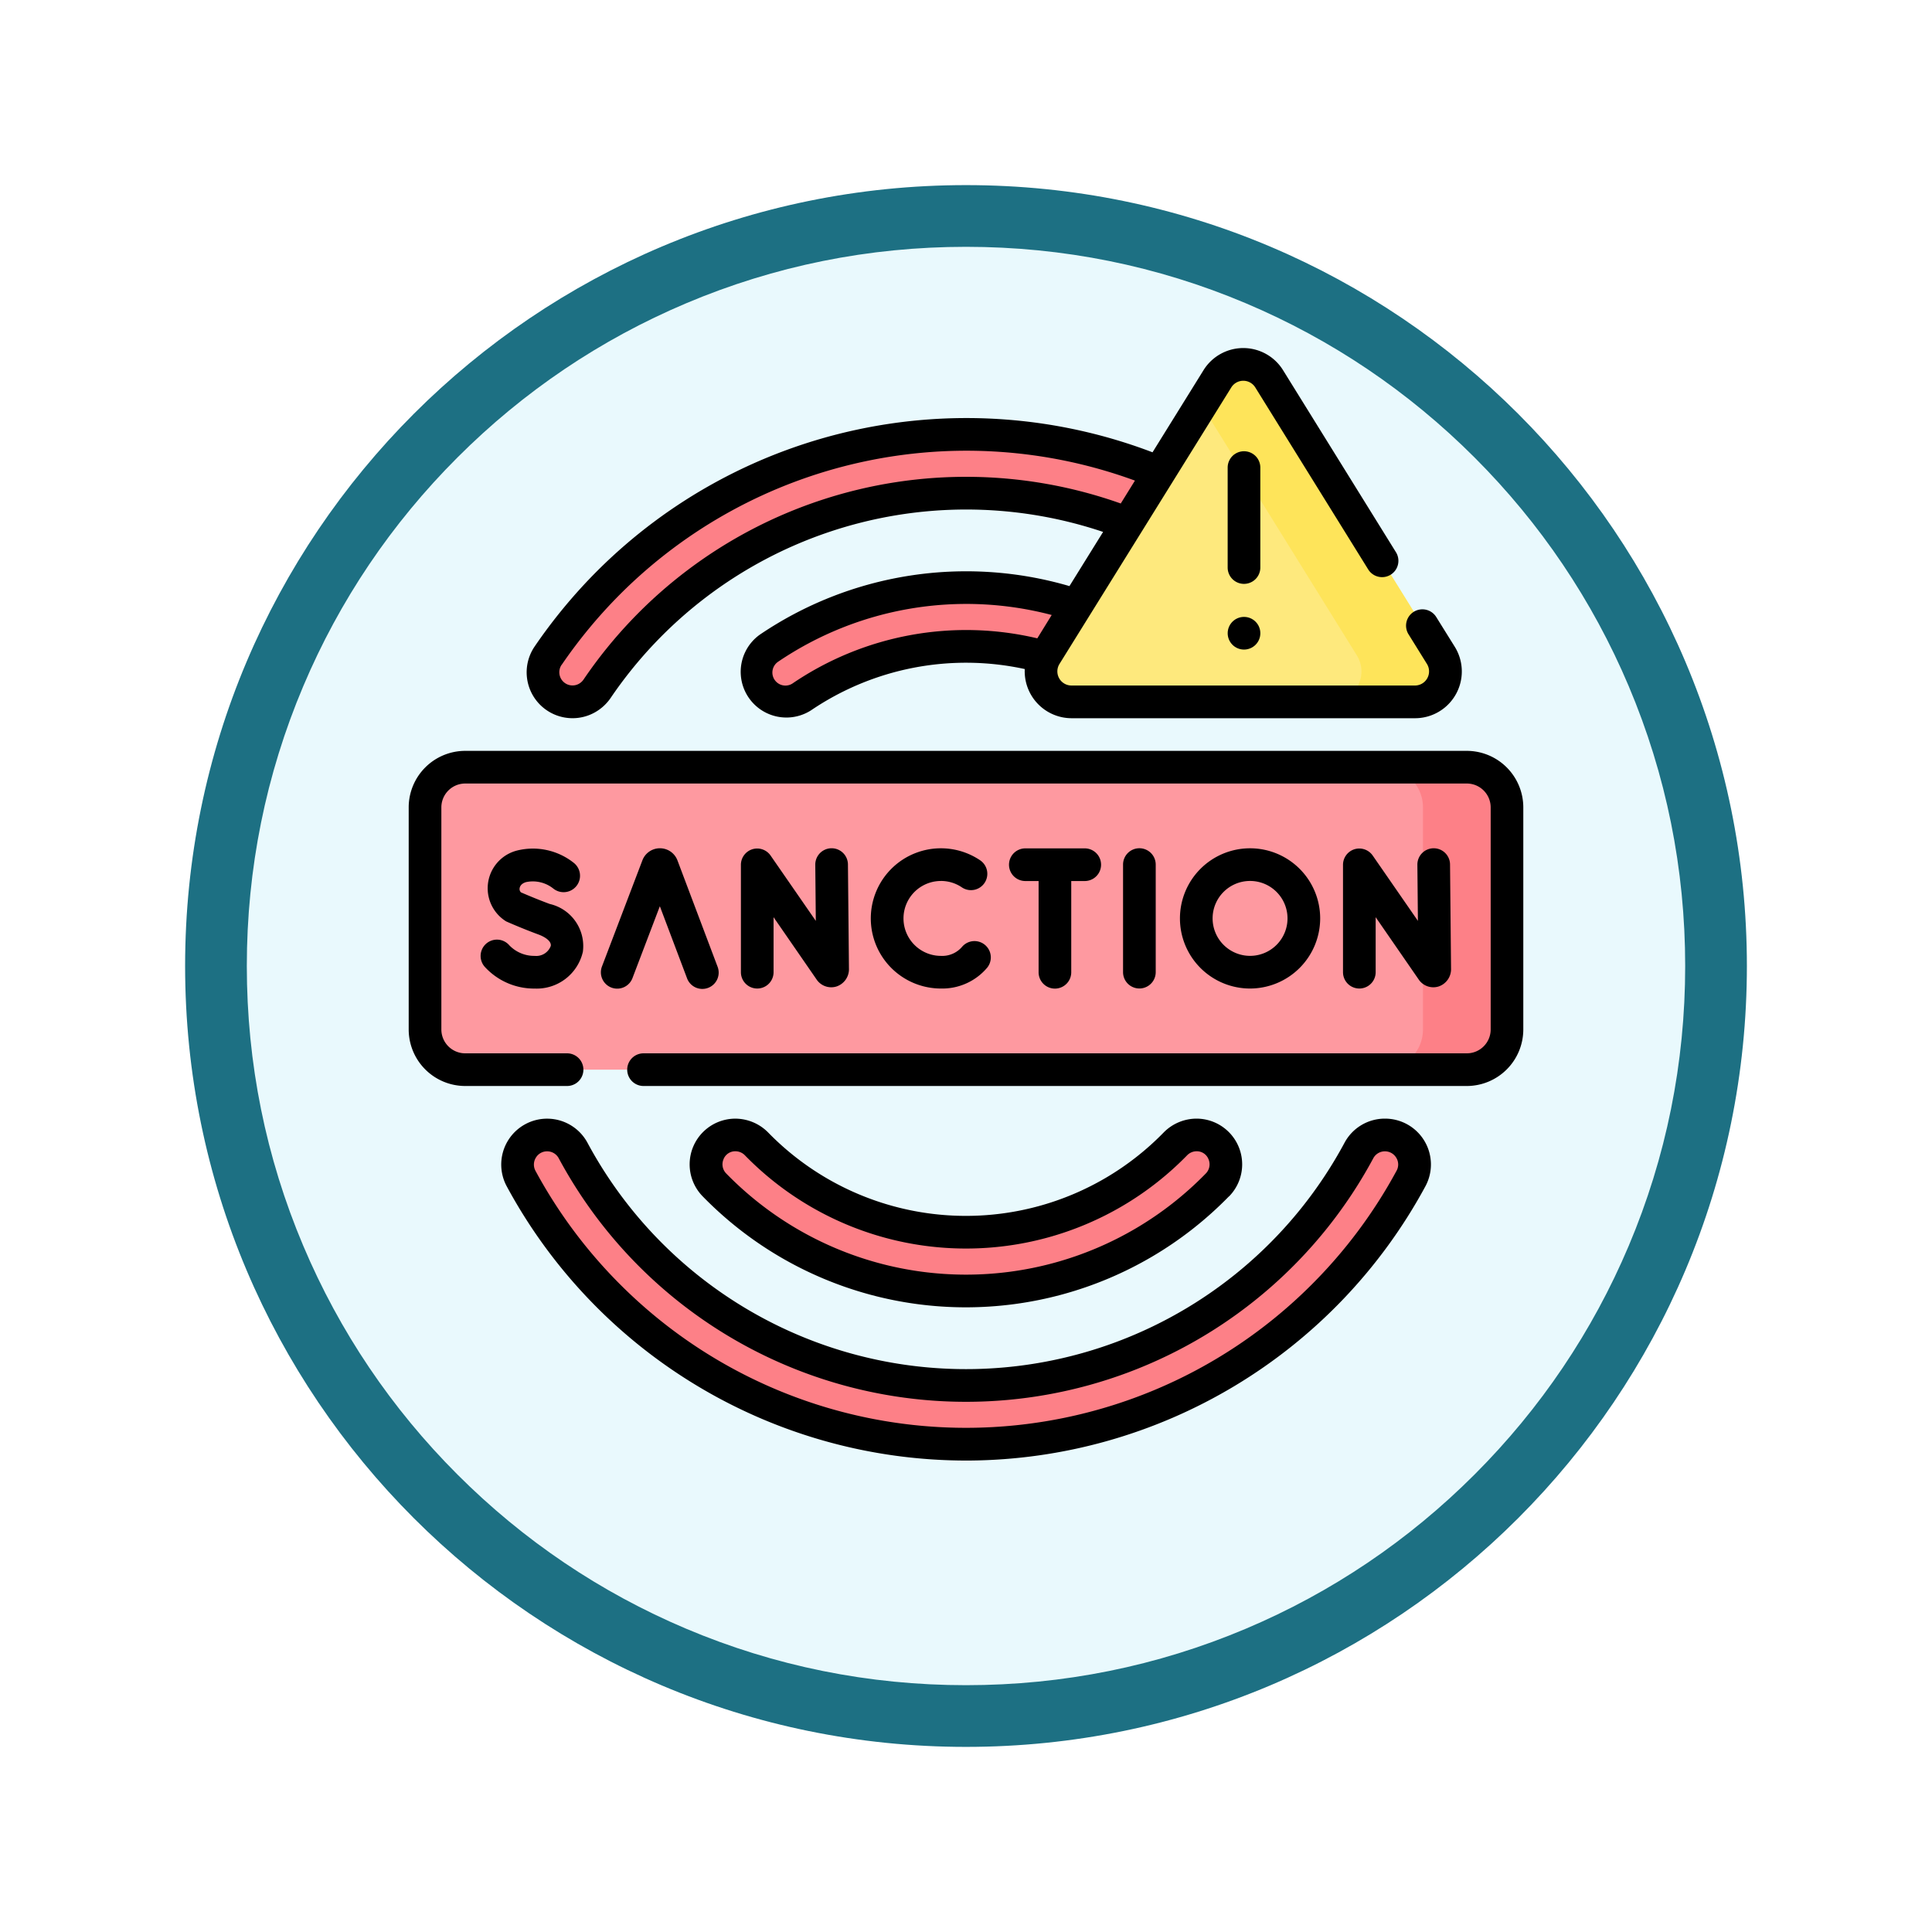 <svg xmlns="http://www.w3.org/2000/svg" xmlns:xlink="http://www.w3.org/1999/xlink" width="93.934" height="93.934" viewBox="0 0 93.934 93.934">
  <defs>
    <filter id="Trazado_982547" x="0" y="0" width="93.934" height="93.934" filterUnits="userSpaceOnUse">
      <feOffset dy="3" input="SourceAlpha"/>
      <feGaussianBlur stdDeviation="3" result="blur"/>
      <feFlood flood-opacity="0.161"/>
      <feComposite operator="in" in2="blur"/>
      <feComposite in="SourceGraphic"/>
    </filter>
  </defs>
  <g id="Grupo_1183705" data-name="Grupo 1183705" transform="translate(-609.461 -1221)">
    <g id="Grupo_1180688" data-name="Grupo 1180688" transform="translate(0.461 -1433)">
      <g id="Grupo_1179673" data-name="Grupo 1179673" transform="translate(0 47)">
        <g id="Grupo_1173794" data-name="Grupo 1173794" transform="translate(419.967 621)">
          <g id="Grupo_1167337" data-name="Grupo 1167337" transform="translate(198.033 1992)">
            <g id="Grupo_1166720" data-name="Grupo 1166720">
              <g id="Grupo_1164305" data-name="Grupo 1164305">
                <g id="Grupo_1163948" data-name="Grupo 1163948">
                  <g id="Grupo_1158168" data-name="Grupo 1158168">
                    <g id="Grupo_1152576" data-name="Grupo 1152576">
                      <g id="Grupo_1148633" data-name="Grupo 1148633">
                        <g id="Grupo_1148525" data-name="Grupo 1148525">
                          <g transform="matrix(1, 0, 0, 1, -9, -6)" filter="url(#Trazado_982547)">
                            <g id="Trazado_982547-2" data-name="Trazado 982547" transform="translate(9 6)" fill="#e9f9fd">
                              <path d="M 37.967 74.434 C 33.043 74.434 28.268 73.47 23.773 71.568 C 19.43 69.732 15.53 67.102 12.181 63.753 C 8.831 60.403 6.202 56.503 4.365 52.161 C 2.464 47.666 1.5 42.89 1.5 37.967 C 1.5 33.043 2.464 28.268 4.365 23.773 C 6.202 19.43 8.831 15.53 12.181 12.181 C 15.53 8.831 19.43 6.202 23.773 4.365 C 28.268 2.464 33.043 1.5 37.967 1.5 C 42.89 1.5 47.666 2.464 52.161 4.365 C 56.503 6.202 60.403 8.831 63.753 12.181 C 67.102 15.53 69.732 19.43 71.568 23.773 C 73.47 28.268 74.434 33.043 74.434 37.967 C 74.434 42.89 73.47 47.666 71.568 52.161 C 69.732 56.503 67.102 60.403 63.753 63.753 C 60.403 67.102 56.503 69.732 52.161 71.568 C 47.666 73.47 42.89 74.434 37.967 74.434 Z" stroke="none"/>
                              <path d="M 37.967 3 C 33.245 3 28.666 3.924 24.357 5.747 C 20.194 7.508 16.454 10.029 13.242 13.242 C 10.029 16.454 7.508 20.194 5.747 24.357 C 3.924 28.666 3 33.245 3 37.967 C 3 42.689 3.924 47.268 5.747 51.577 C 7.508 55.74 10.029 59.48 13.242 62.692 C 16.454 65.904 20.194 68.426 24.357 70.187 C 28.666 72.009 33.245 72.934 37.967 72.934 C 42.689 72.934 47.268 72.009 51.577 70.187 C 55.74 68.426 59.48 65.904 62.692 62.692 C 65.904 59.48 68.426 55.74 70.187 51.577 C 72.009 47.268 72.934 42.689 72.934 37.967 C 72.934 33.245 72.009 28.666 70.187 24.357 C 68.426 20.194 65.904 16.454 62.692 13.242 C 59.48 10.029 55.74 7.508 51.577 5.747 C 47.268 3.924 42.689 3 37.967 3 M 37.967 0 C 58.935 0 75.934 16.998 75.934 37.967 C 75.934 58.935 58.935 75.934 37.967 75.934 C 16.998 75.934 0 58.935 0 37.967 C 0 16.998 16.998 0 37.967 0 Z" stroke="none" fill="#1d7083"/>
                            </g>
                          </g>
                        </g>
                      </g>
                    </g>
                  </g>
                </g>
              </g>
            </g>
          </g>
        </g>
      </g>
    </g>
    <g id="sancion" transform="translate(629.332 1237.437)">
      <g id="Grupo_1183703" data-name="Grupo 1183703" transform="translate(0.794 1.279)">
        <path id="Trazado_1043904" data-name="Trazado 1043904" d="M58.151,207.723H9.453A1.953,1.953,0,0,1,7.5,205.77v-10.8a1.953,1.953,0,0,1,1.953-1.953h48.7a1.953,1.953,0,0,1,1.953,1.953v10.8A1.953,1.953,0,0,1,58.151,207.723Z" transform="translate(-7.5 -173.433)" fill="#fe99a0"/>
        <path id="Trazado_1043905" data-name="Trazado 1043905" d="M453.488,194.969v10.8a1.954,1.954,0,0,1-1.953,1.954H447.45a1.954,1.954,0,0,0,1.954-1.954v-10.8a1.954,1.954,0,0,0-1.954-1.954h4.086A1.954,1.954,0,0,1,453.488,194.969Z" transform="translate(-400.884 -173.431)" fill="#fd8087"/>
        <g id="Grupo_1183699" data-name="Grupo 1183699" transform="translate(4.499 3.404)">
          <path id="Trazado_1043906" data-name="Trazado 1043906" d="M92.177,74.207a1.431,1.431,0,0,0-1.261.749,21.684,21.684,0,0,1-38.211,0,1.436,1.436,0,1,0-2.521,1.377,24.622,24.622,0,0,0,21.761,12.91,24.624,24.624,0,0,0,21.5-12.927,1.435,1.435,0,0,0-1.27-2.109ZM71.81,43a21.683,21.683,0,0,1,17.938,9.51,1.436,1.436,0,1,0,2.381-1.606,24.856,24.856,0,0,0-2.961-3.571,24.549,24.549,0,0,0-34.717,0,24.863,24.863,0,0,0-2.961,3.571,1.436,1.436,0,1,0,2.381,1.606A21.683,21.683,0,0,1,71.81,43Z" transform="translate(-50.007 -40.145)" fill="#fd8087"/>
        </g>
        <g id="Grupo_1183700" data-name="Grupo 1183700" transform="translate(13.667 10.853)">
          <path id="Trazado_1043907" data-name="Trazado 1043907" d="M160.463,137.137a1.44,1.44,0,0,0-1.028.438,14.22,14.22,0,0,1-20.358,0,1.428,1.428,0,1,0-2.043,2,17.072,17.072,0,0,0,24.443,0A1.429,1.429,0,0,0,160.463,137.137Zm-11.207-23.755a14.161,14.161,0,0,1,7.982,2.453,1.428,1.428,0,0,0,1.6-2.365,17.067,17.067,0,0,0-19.169,0,1.428,1.428,0,0,0,1.6,2.365A14.161,14.161,0,0,1,149.256,113.383Z" transform="translate(-136.62 -110.525)" fill="#fd8087"/>
        </g>
        <g id="Grupo_1183701" data-name="Grupo 1183701" transform="translate(29.95 0)">
          <path id="Trazado_1043908" data-name="Trazado 1043908" d="M308.649,24.394h-16.7a1.481,1.481,0,0,1-1.258-2.262l8.35-13.448a1.481,1.481,0,0,1,2.516,0l8.35,13.448A1.481,1.481,0,0,1,308.649,24.394Z" transform="translate(-290.466 -7.985)" fill="#fee97d"/>
        </g>
        <g id="Grupo_1183702" data-name="Grupo 1183702" transform="translate(37.741 0)">
          <path id="Trazado_1043909" data-name="Trazado 1043909" d="M374.463,24.4h-4.086a1.481,1.481,0,0,0,1.258-2.262L364.07,9.95l.784-1.263a1.481,1.481,0,0,1,2.516,0l8.35,13.448A1.481,1.481,0,0,1,374.463,24.4Z" transform="translate(-364.07 -7.988)" fill="#fee45a"/>
        </g>
      </g>
      <g id="Grupo_1183704" data-name="Grupo 1183704" transform="translate(0 0.485)">
        <path id="Trazado_1043910" data-name="Trazado 1043910" d="M51.445,185.519H2.747A2.75,2.75,0,0,0,0,188.266v10.8a2.75,2.75,0,0,0,2.747,2.747H7.7a.794.794,0,0,0,0-1.588H2.747a1.161,1.161,0,0,1-1.159-1.159v-10.8a1.161,1.161,0,0,1,1.159-1.159h48.7a1.161,1.161,0,0,1,1.159,1.159v10.8a1.161,1.161,0,0,1-1.159,1.159H11.418a.794.794,0,0,0,0,1.588H51.445a2.75,2.75,0,0,0,2.747-2.747v-10.8A2.75,2.75,0,0,0,51.445,185.519Z" transform="translate(0 -165.934)"/>
        <path id="Trazado_1043911" data-name="Trazado 1043911" d="M89.835,236.585l1.329-3.489,1.316,3.487a.794.794,0,1,0,1.485-.561l-1.946-5.157-.009-.022a.909.909,0,0,0-.844-.565h0a.909.909,0,0,0-.843.567l-.007.018-1.964,5.156a.794.794,0,1,0,1.484.565Z" transform="translate(-78.953 -205.957)"/>
        <path id="Trazado_1043912" data-name="Trazado 1043912" d="M153.161,230.323a.794.794,0,0,0-.558.758v5.22a.794.794,0,0,0,1.588,0v-2.674l2.083,3.016a.86.86,0,0,0,.973.354.887.887,0,0,0,.609-.881l-.049-5.054a.794.794,0,1,0-1.588.015l.026,2.73-2.2-3.179A.794.794,0,0,0,153.161,230.323Z" transform="translate(-136.451 -205.955)"/>
        <path id="Trazado_1043913" data-name="Trazado 1043913" d="M429.737,230.324a.794.794,0,0,0-.558.758v5.22a.794.794,0,0,0,1.588,0v-2.674l2.083,3.016a.86.86,0,0,0,.973.354.887.887,0,0,0,.609-.881l-.049-5.054a.794.794,0,0,0-.794-.786h-.008a.794.794,0,0,0-.786.8l.026,2.73-2.2-3.179A.794.794,0,0,0,429.737,230.324Z" transform="translate(-383.753 -205.956)"/>
        <path id="Trazado_1043914" data-name="Trazado 1043914" d="M329.7,236.3v-5.23a.794.794,0,0,0-1.588,0v5.23a.794.794,0,0,0,1.588,0Z" transform="translate(-293.38 -205.956)"/>
        <path id="Trazado_1043915" data-name="Trazado 1043915" d="M215.678,231.866a1.811,1.811,0,0,1,1.018.311.794.794,0,1,0,.889-1.316,3.409,3.409,0,1,0-1.906,6.235,2.852,2.852,0,0,0,2.256-1.022.794.794,0,0,0-1.216-1.02,1.268,1.268,0,0,1-1.039.455,1.821,1.821,0,1,1,0-3.642Z" transform="translate(-189.802 -205.956)"/>
        <path id="Trazado_1043916" data-name="Trazado 1043916" d="M35.81,235.511A1.679,1.679,0,0,1,34.576,235a.794.794,0,1,0-1.176,1.066A3.245,3.245,0,0,0,35.81,237.1a2.3,2.3,0,0,0,2.339-1.788,2.1,2.1,0,0,0-1.61-2.325c-.618-.228-1.195-.476-1.4-.564a.225.225,0,0,1-.065-.2c.009-.066.059-.227.318-.3a1.6,1.6,0,0,1,1.31.307A.794.794,0,0,0,37.722,231a3.194,3.194,0,0,0-2.785-.608,1.893,1.893,0,0,0-.518,3.442c.03.014.755.336,1.57.637.316.116.638.324.6.556A.75.75,0,0,1,35.81,235.511Z" transform="translate(-29.681 -205.958)"/>
        <path id="Trazado_1043917" data-name="Trazado 1043917" d="M277.99,237.1a.794.794,0,0,0,.794-.794v-4.436h.656a.794.794,0,0,0,0-1.588h-2.888a.794.794,0,0,0,0,1.588h.645V236.3A.794.794,0,0,0,277.99,237.1Z" transform="translate(-246.571 -205.956)"/>
        <path id="Trazado_1043918" data-name="Trazado 1043918" d="M361.095,233.687a3.409,3.409,0,1,0-3.409,3.409A3.413,3.413,0,0,0,361.095,233.687Zm-5.23,0a1.821,1.821,0,1,1,1.821,1.821A1.823,1.823,0,0,1,355.865,233.687Z" transform="translate(-316.779 -205.956)"/>
        <path id="Trazado_1043919" data-name="Trazado 1043919" d="M56.4,18.482a2.222,2.222,0,0,0,1.049-.265,2.277,2.277,0,0,0,.8-.72A20.89,20.89,0,0,1,82.192,9.425l-1.636,2.634A17.879,17.879,0,0,0,65.5,14.421,2.222,2.222,0,0,0,67.99,18.1a13.427,13.427,0,0,1,10.393-2.008,2.282,2.282,0,0,0,2.275,2.391h16.7a2.274,2.274,0,0,0,1.932-3.474L98.4,13.58a.794.794,0,1,0-1.349.837l.886,1.427a.687.687,0,0,1-.583,1.049h-16.7a.687.687,0,0,1-.583-1.049L88.424,2.4a.687.687,0,0,1,1.167,0l5.5,8.864a.794.794,0,0,0,1.349-.837L90.94,1.56a2.275,2.275,0,0,0-3.865,0l-2.48,3.994a25.4,25.4,0,0,0-26.988,5.757A25.689,25.689,0,0,0,54.55,15,2.23,2.23,0,0,0,56.4,18.482Zm10.7-1.694a.634.634,0,0,1-.707-1.053,16.3,16.3,0,0,1,13.3-2.271l-.7,1.135A15.018,15.018,0,0,0,67.1,16.787Zm-11.233-.9a24.1,24.1,0,0,1,2.867-3.457A23.809,23.809,0,0,1,83.74,6.93L83.05,8.043A22.47,22.47,0,0,0,56.933,16.6a.673.673,0,0,1-.24.216.642.642,0,0,1-.83-.928Z" transform="translate(-48.43 -0.485)"/>
        <path id="Trazado_1043920" data-name="Trazado 1043920" d="M85.462,354.455h0a2.222,2.222,0,0,0-1.96,1.167,20.89,20.89,0,0,1-36.814,0,2.23,2.23,0,0,0-3.919,2.13A25.395,25.395,0,0,0,65.1,371.079h.137a25.417,25.417,0,0,0,22.2-13.345,2.229,2.229,0,0,0-1.969-3.279Zm.571,2.526a23.848,23.848,0,0,1-4.141,5.552,23.762,23.762,0,0,1-33.484.11A23.854,23.854,0,0,1,44.167,357a.641.641,0,0,1,.013-.644.629.629,0,0,1,.549-.311.636.636,0,0,1,.562.332,22.478,22.478,0,0,0,39.609,0,.636.636,0,0,1,.562-.332h0a.638.638,0,0,1,.555.316A.622.622,0,0,1,86.033,356.981Z" transform="translate(-37.999 -316.989)"/>
        <path id="Trazado_1043921" data-name="Trazado 1043921" d="M377.784,53.544v-4.86a.794.794,0,0,0-1.588,0v4.86a.794.794,0,0,0,1.588,0Z" transform="translate(-336.378 -42.872)"/>
        <path id="Trazado_1043922" data-name="Trazado 1043922" d="M155.317,358.237a2.223,2.223,0,0,0-1.582-3.782,2.248,2.248,0,0,0-1.6.677,13.427,13.427,0,0,1-19.223,0,2.248,2.248,0,0,0-1.6-.676,2.223,2.223,0,0,0-1.582,3.782,17.866,17.866,0,0,0,25.579,0Zm-24.578-1.81a.609.609,0,0,1,.582-.385.643.643,0,0,1,.461.2,15.014,15.014,0,0,0,21.493,0,.643.643,0,0,1,.461-.2.609.609,0,0,1,.582.385.632.632,0,0,1-.135.7,16.278,16.278,0,0,1-23.308,0,.632.632,0,0,1-.135-.7Z" transform="translate(-115.432 -316.989)"/>
        <circle id="Elipse_13191" data-name="Elipse 13191" cx="0.794" cy="0.794" r="0.794" transform="translate(39.819 13.072)"/>
      </g>
    </g>
  </g>
</svg>
